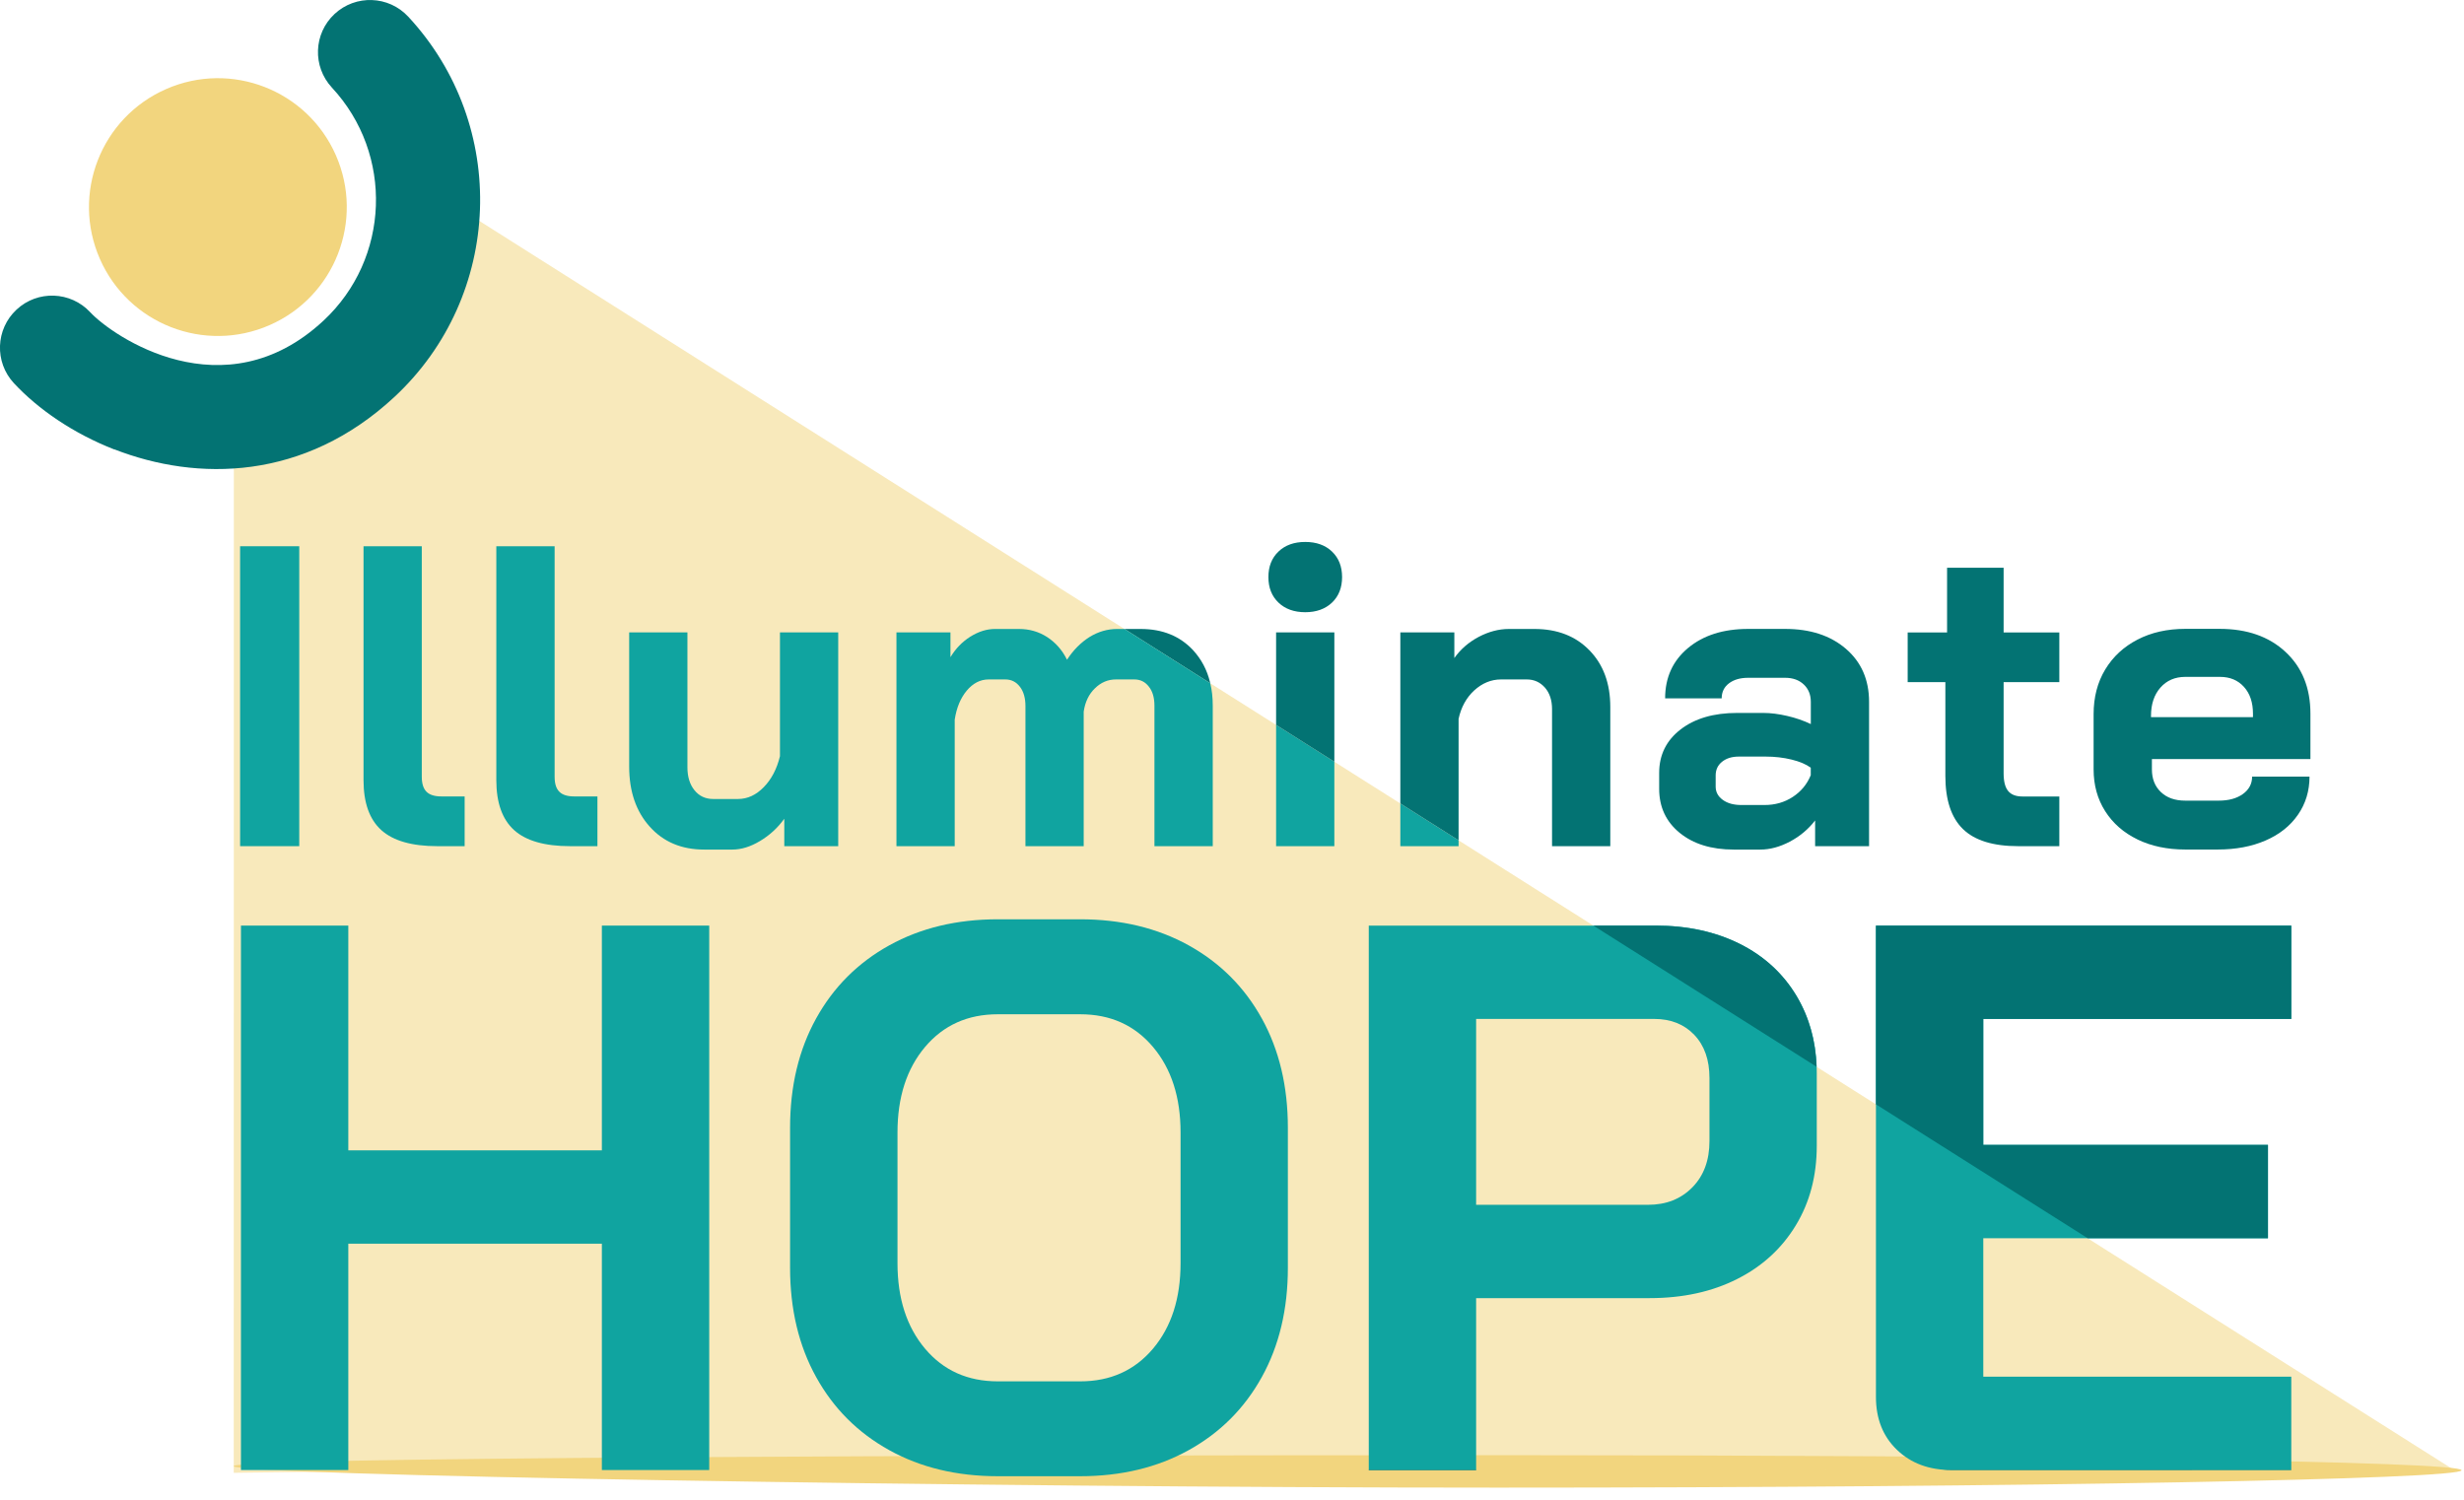 <svg width="248" height="151" viewBox="0 0 248 151" fill="none" xmlns="http://www.w3.org/2000/svg">
<g clip-path="url(#clip0_702_30923)">
<path d="M247.755 147.989C247.755 148.892 204.389 149.737 150.732 149.737C97.075 149.737 23.52 148.48 23.52 147.577C23.52 146.674 97.069 146.469 150.732 146.469C204.395 146.469 247.755 147.086 247.755 147.989Z" fill="#F2D57E"/>
<path opacity="0.53" d="M46.697 21.258L23.537 45.801L23.525 148.246C48.742 147.818 173.2 147.944 246.965 147.944L46.697 21.258Z" fill="#F2D57E"/>
<path d="M24.252 93.166H35.058V115.789H60.578V93.166H71.383V147.966H60.578V125.183H35.058V147.966H24.252V93.166Z" fill="#10A4A0"/>
<path d="M89.503 145.966C86.343 144.217 83.892 141.766 82.143 138.606C80.395 135.446 79.52 131.783 79.52 127.606V113.514C79.52 109.337 80.395 105.674 82.143 102.514C83.892 99.354 86.343 96.903 89.503 95.154C92.658 93.406 96.303 92.531 100.423 92.531H108.721C112.84 92.531 116.48 93.406 119.64 95.154C122.795 96.903 125.252 99.354 127.001 102.514C128.749 105.674 129.623 109.337 129.623 113.514V127.606C129.623 131.783 128.749 135.446 127.001 138.606C125.252 141.766 122.8 144.217 119.64 145.966C116.48 147.714 112.84 148.588 108.721 148.588H100.423C96.298 148.588 92.658 147.714 89.503 145.966ZM108.726 139.04C111.755 139.04 114.195 137.943 116.046 135.754C117.898 133.56 118.823 130.691 118.823 127.143V113.988C118.823 110.44 117.898 107.571 116.046 105.377C114.195 103.183 111.755 102.091 108.726 102.091H100.429C97.4 102.091 94.96 103.188 93.109 105.377C91.258 107.571 90.332 110.44 90.332 113.988V127.143C90.332 130.691 91.258 133.56 93.109 135.754C94.96 137.948 97.4 139.04 100.429 139.04H108.726Z" fill="#10A4A0"/>
<path d="M137.766 93.166H166.651C169.834 93.166 172.651 93.783 175.108 95.006C177.56 96.235 179.463 97.983 180.823 100.252C182.177 102.52 182.857 105.12 182.857 108.04V115.32C182.857 118.349 182.154 121.023 180.743 123.343C179.331 125.669 177.366 127.469 174.834 128.743C172.303 130.023 169.366 130.663 166.028 130.663H148.571V147.966H137.766V93.166ZM165.874 121.269C167.703 121.269 169.188 120.68 170.337 119.509C171.486 118.337 172.057 116.783 172.057 114.852V108.509C172.057 106.68 171.548 105.235 170.531 104.166C169.514 103.097 168.171 102.56 166.497 102.56H148.571V121.269H165.874Z" fill="#10A4A0"/>
<path d="M190.926 145.932C189.514 144.577 188.812 142.8 188.812 140.606V93.166H230.617V102.56H199.617V115.24H228.269V124.635H199.617V138.572H230.617V147.966H196.406C194.16 147.966 192.337 147.286 190.926 145.932Z" fill="#10A4A0"/>
<path d="M182.84 107.377C182.743 104.726 182.074 102.349 180.823 100.252C179.463 97.983 177.56 96.235 175.108 95.006C172.657 93.783 169.834 93.166 166.651 93.166H160.371L182.84 107.377Z" fill="#037373"/>
<path d="M137.766 147.92V147.96H148.571V147.914C144.954 147.914 141.354 147.914 137.766 147.914V147.92Z" fill="#037373"/>
<path d="M210.126 124.635H228.269V115.24H199.612V102.56H230.617V93.166H188.812V111.155L210.126 124.635Z" fill="#037373"/>
<path d="M195.543 147.926C195.823 147.949 196.109 147.96 196.4 147.96H230.612V147.932C219.554 147.932 207.732 147.931 195.543 147.926Z" fill="#037373"/>
<path d="M27.143 32.722C33.703 29.842 36.686 22.19 33.807 15.63C30.927 9.071 23.275 6.087 16.715 8.967C10.156 11.846 7.172 19.498 10.052 26.058C12.931 32.618 20.583 35.601 27.143 32.722Z" fill="#F2D57E"/>
<path d="M11.509 45.228C19.863 48.485 30.623 48.383 39.692 39.96C50.635 29.788 51.258 12.617 41.086 1.674C39.115 -0.446 35.795 -0.566 33.675 1.405C31.555 3.377 31.435 6.691 33.406 8.817C39.641 15.525 39.258 26.051 32.549 32.285C22.549 41.583 11.326 33.84 9.081 31.428C7.109 29.308 3.789 29.188 1.669 31.16C-0.451 33.131 -0.571 36.445 1.401 38.571C3.858 41.211 7.389 43.634 11.503 45.24L11.509 45.228Z" fill="#037373"/>
<path d="M188.12 85.166V70.634C188.12 68.423 187.343 66.646 185.794 65.308C184.24 63.971 182.2 63.303 179.668 63.303H175.96C173.457 63.303 171.44 63.943 169.903 65.223C168.366 66.503 167.594 68.194 167.594 70.291H173.286C173.286 69.657 173.531 69.154 174.017 68.783C174.503 68.411 175.154 68.223 175.96 68.223H179.668C180.446 68.223 181.068 68.446 181.543 68.891C182.017 69.337 182.257 69.92 182.257 70.64V72.88C181.537 72.537 180.748 72.263 179.886 72.063C179.023 71.863 178.217 71.76 177.468 71.76H174.84C172.48 71.76 170.583 72.314 169.148 73.423C167.714 74.531 166.994 75.988 166.994 77.8V79.394C166.994 81.234 167.686 82.714 169.063 83.834C170.44 84.954 172.251 85.514 174.497 85.514H177.171C178.148 85.514 179.137 85.246 180.148 84.714C181.154 84.183 182.006 83.469 182.691 82.583V85.171H188.126L188.12 85.166ZM182.257 78.011C181.886 78.931 181.28 79.663 180.446 80.211C179.611 80.76 178.663 81.028 177.6 81.028H175.268C174.491 81.028 173.868 80.857 173.394 80.508C172.92 80.166 172.68 79.72 172.68 79.171V78.051C172.68 77.474 172.897 77.017 173.326 76.674C173.754 76.331 174.314 76.154 175.006 76.154H177.72C178.64 76.154 179.508 76.257 180.331 76.457C181.148 76.657 181.788 76.931 182.251 77.274V78.006L182.257 78.011Z" fill="#037373"/>
<path d="M195.8 78.097C195.8 80.514 196.389 82.297 197.566 83.445C198.743 84.594 200.6 85.171 203.132 85.171H207.269V80.171H203.56C202.897 80.171 202.417 79.983 202.114 79.611C201.812 79.24 201.663 78.651 201.663 77.845V68.657H207.269V63.657H201.663V57.143H195.972V63.657H192.006V68.657H195.8V78.103V78.097Z" fill="#037373"/>
<path d="M215.137 84.497C216.531 85.171 218.131 85.508 219.943 85.508H223.223C225.034 85.508 226.634 85.205 228.028 84.6C229.423 83.994 230.508 83.137 231.285 82.011C232.063 80.891 232.451 79.611 232.451 78.171H226.674C226.674 78.891 226.365 79.474 225.748 79.92C225.131 80.365 224.32 80.588 223.314 80.588H219.948C218.914 80.588 218.097 80.303 217.491 79.725C216.885 79.148 216.588 78.388 216.588 77.44V76.406H232.543V71.834C232.543 69.245 231.708 67.177 230.04 65.623C228.371 64.068 226.16 63.297 223.4 63.297H219.948C218.137 63.297 216.537 63.657 215.143 64.377C213.748 65.097 212.663 66.103 211.885 67.394C211.108 68.685 210.72 70.183 210.72 71.88V77.445C210.72 79.028 211.108 80.428 211.885 81.651C212.663 82.874 213.748 83.823 215.143 84.497H215.137ZM216.497 72.057C216.497 70.88 216.811 69.931 217.445 69.211C218.08 68.491 218.914 68.131 219.948 68.131H223.44C224.445 68.131 225.251 68.468 225.857 69.143C226.463 69.817 226.76 70.714 226.76 71.84V72.183H216.497V72.051V72.057Z" fill="#037373"/>
<path d="M131.372 61.623C132.492 61.623 133.389 61.297 134.069 60.652C134.743 60.006 135.08 59.149 135.08 58.086C135.08 57.023 134.743 56.166 134.069 55.52C133.395 54.874 132.497 54.549 131.372 54.549C130.246 54.549 129.349 54.874 128.675 55.52C128 56.166 127.663 57.023 127.663 58.086C127.663 59.149 128 60.006 128.675 60.652C129.349 61.297 130.246 61.623 131.372 61.623Z" fill="#037373"/>
<path d="M121.811 68.771L113.177 63.309H114.811C117 63.309 118.748 64.017 120.08 65.44C120.914 66.354 121.491 67.423 121.794 68.692C121.8 68.72 121.805 68.743 121.811 68.771Z" fill="#037373"/>
<path d="M122.063 71.029V85.171H116.194V71.029C116.194 70.223 116.006 69.577 115.629 69.109C115.251 68.623 114.771 68.389 114.171 68.389H112.314C111.509 68.389 110.806 68.691 110.206 69.28C109.594 69.869 109.217 70.651 109.074 71.629V85.171H103.211V71.069C103.211 70.269 103.029 69.612 102.657 69.132C102.28 68.634 101.789 68.389 101.189 68.389H99.503C98.668 68.389 97.937 68.766 97.303 69.514C96.674 70.269 96.274 71.24 96.091 72.44V85.171H90.228V63.651H95.663V66.149C96.177 65.291 96.851 64.594 97.668 64.08C98.497 63.566 99.32 63.309 100.143 63.309H102.571C103.6 63.309 104.543 63.577 105.389 64.12C106.234 64.669 106.914 65.429 107.394 66.406C108.029 65.429 108.789 64.669 109.657 64.12C110.537 63.577 111.469 63.309 112.446 63.309H113.177L121.811 68.771C121.983 69.463 122.063 70.217 122.063 71.029Z" fill="#10A4A0"/>
<path d="M134.302 76.674V85.171H128.439V72.966L134.302 76.674Z" fill="#10A4A0"/>
<path d="M134.302 63.651V76.674L128.439 72.966V63.651H134.302Z" fill="#037373"/>
<path d="M146.806 84.584V85.172H140.943V80.875L146.806 84.584Z" fill="#10A4A0"/>
<path d="M162.075 71.154V85.171H156.212V71.371C156.212 70.48 155.972 69.76 155.503 69.217C155.018 68.669 154.412 68.389 153.669 68.389H151.075C150.081 68.389 149.178 68.766 148.383 69.492C147.589 70.223 147.063 71.177 146.806 72.354V84.583L140.943 80.874V63.651H146.378V66.234C147.012 65.343 147.823 64.64 148.835 64.103C149.841 63.577 150.852 63.309 151.858 63.309H154.441C156.749 63.309 158.589 64.029 159.983 65.463C161.378 66.897 162.075 68.794 162.075 71.154Z" fill="#037373"/>
<path d="M30.12 54.982H24.166V85.171H30.12V54.982Z" fill="#10A4A0"/>
<path d="M46.766 80.165V85.171H44.006C41.446 85.171 39.572 84.628 38.377 83.554C37.183 82.474 36.589 80.8 36.589 78.525V54.982H42.452V78.182C42.452 78.874 42.612 79.377 42.926 79.691C43.24 80.011 43.749 80.165 44.435 80.165H46.766Z" fill="#10A4A0"/>
<path d="M60.131 80.165V85.171H57.371C54.811 85.171 52.937 84.628 51.743 83.554C50.554 82.474 49.954 80.8 49.954 78.525V54.982H55.823V78.182C55.823 78.874 55.977 79.377 56.297 79.691C56.611 80.011 57.114 80.165 57.806 80.165H60.131Z" fill="#10A4A0"/>
<path d="M84.366 63.651V85.171H78.938V82.411C78.275 83.331 77.463 84.074 76.498 84.651C75.538 85.228 74.606 85.514 73.715 85.514H70.869C68.6 85.514 66.772 84.743 65.395 83.206C64.012 81.668 63.326 79.651 63.326 77.148V63.651H69.189V77.234C69.189 78.183 69.423 78.954 69.898 79.543C70.378 80.131 71.001 80.423 71.778 80.423H74.275C75.229 80.423 76.092 80.028 76.863 79.24C77.641 78.451 78.189 77.406 78.503 76.114V63.651H84.366Z" fill="#10A4A0"/>
</g>
<defs>
<clipPath id="clip0_702_30923">
<rect width="248" height="150.857" fill="white"/>
</clipPath>
</defs>
</svg>
